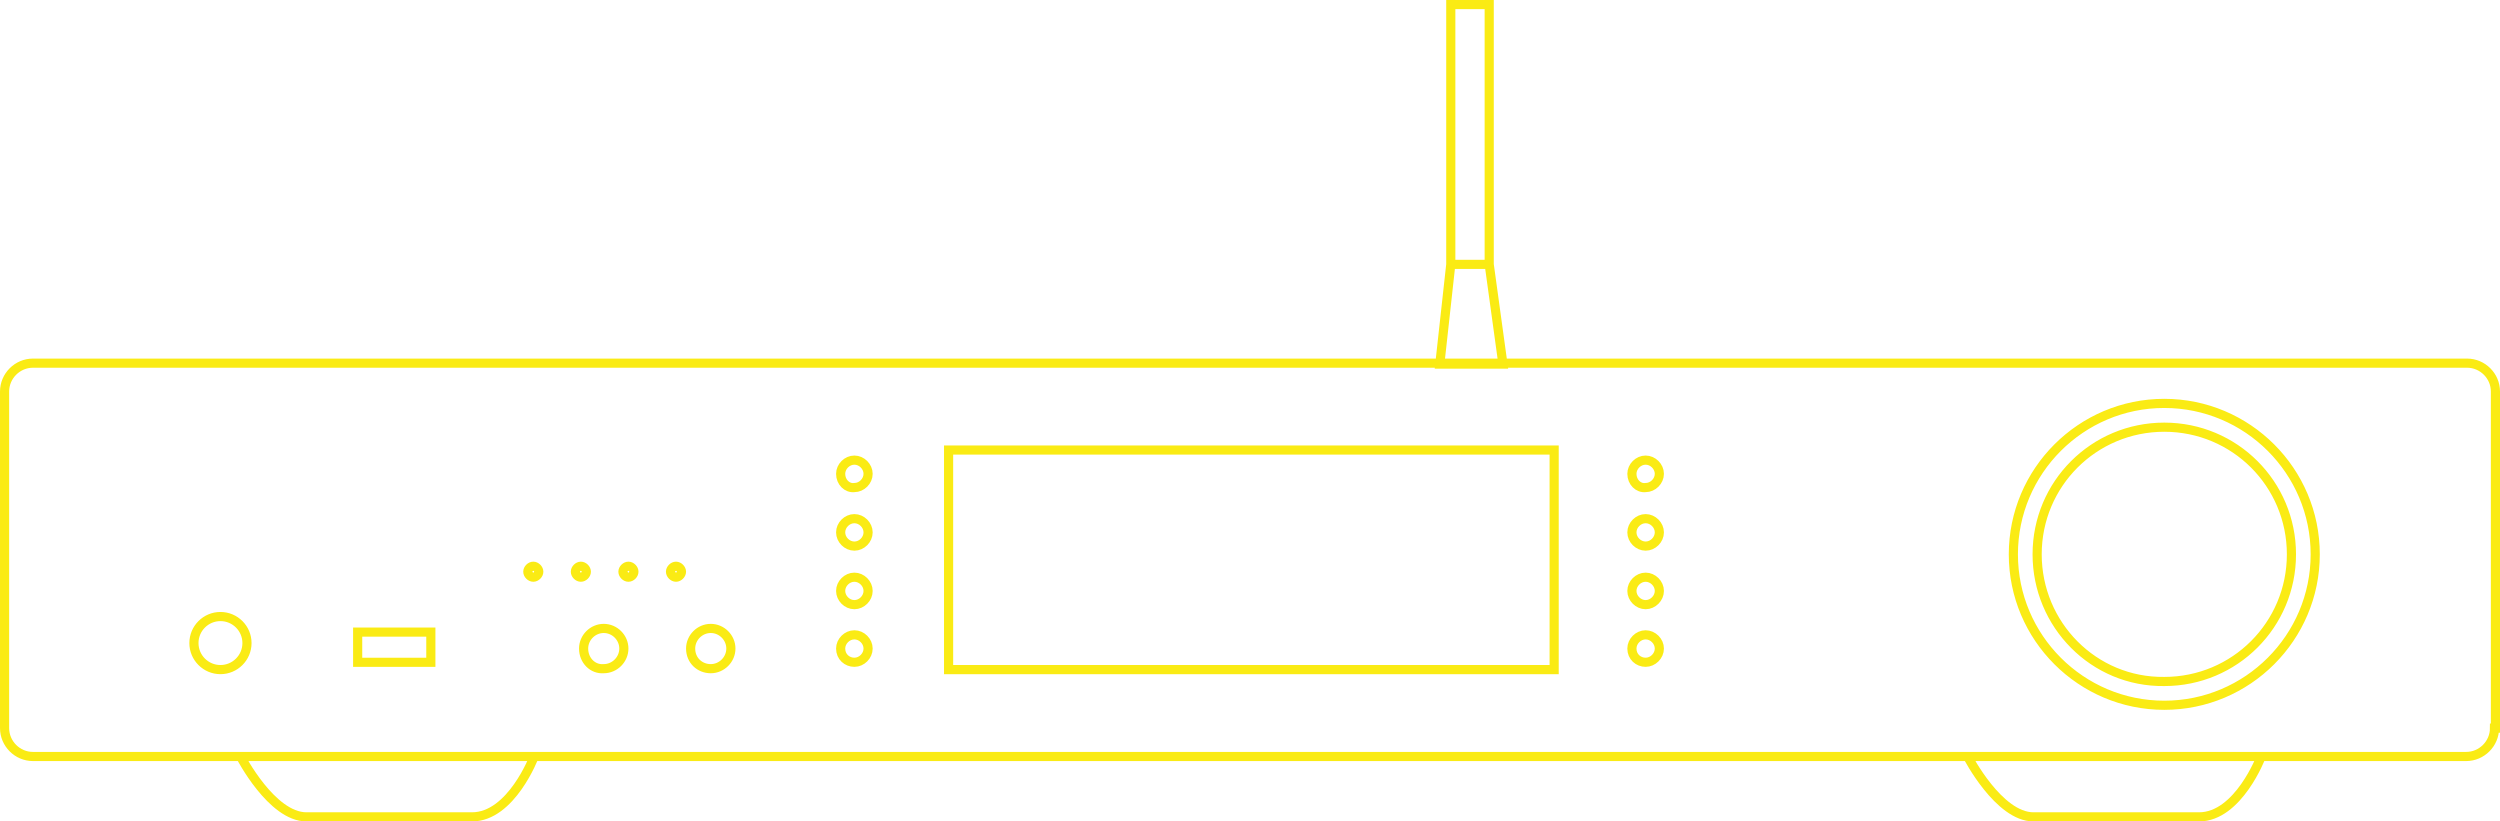 <?xml version="1.0" encoding="utf-8"?>
<!-- Generator: Adobe Illustrator 19.1.0, SVG Export Plug-In . SVG Version: 6.00 Build 0)  -->
<svg version="1.1" id="Layer_1" xmlns="http://www.w3.org/2000/svg" xmlns:xlink="http://www.w3.org/1999/xlink" x="0px" y="0px"
	 width="273.3px" height="89.8px" viewBox="39.9 691.7 273.3 89.8" style="enable-background:new 39.9 691.7 273.3 89.8;"
	 xml:space="preserve">
<style type="text/css">
	.st0{fill:none;stroke:#FAEB14;stroke-miterlimit:10;}
</style>
<path class="st0" d="M202.7,720.6h-4.2l-1.2,10.9h6.9L202.7,720.6z M202.7,692.2h-4.2v28.4h4.2V692.2z M87,764.1h-8v-3.3h8V764.1z
	 M209.8,764.9h-66.2v-24h66.2V764.9z M218.3,743.5c0-0.8,0.7-1.5,1.5-1.5s1.5,0.7,1.5,1.5s-0.7,1.5-1.5,1.5
	C219,745.1,218.3,744.4,218.3,743.5z M218.3,749.9c0-0.8,0.7-1.5,1.5-1.5s1.5,0.7,1.5,1.5c0,0.8-0.7,1.5-1.5,1.5
	S218.3,750.7,218.3,749.9z M218.3,756.3c0-0.8,0.7-1.5,1.5-1.5s1.5,0.7,1.5,1.5s-0.7,1.5-1.5,1.5S218.3,757.1,218.3,756.3z
	 M218.3,762.6c0-0.8,0.7-1.5,1.5-1.5s1.5,0.7,1.5,1.5c0,0.8-0.7,1.5-1.5,1.5S218.3,763.5,218.3,762.6z M98.2,754.8
	c-0.3,0-0.6-0.3-0.6-0.6c0-0.3,0.3-0.6,0.6-0.6c0.3,0,0.6,0.3,0.6,0.6C98.8,754.5,98.5,754.8,98.2,754.8z M103.4,754.8
	c-0.3,0-0.6-0.3-0.6-0.6c0-0.3,0.3-0.6,0.6-0.6s0.6,0.3,0.6,0.6C104,754.5,103.7,754.8,103.4,754.8z M108.6,754.8
	c-0.3,0-0.6-0.3-0.6-0.6c0-0.3,0.3-0.6,0.6-0.6c0.3,0,0.6,0.3,0.6,0.6C109.2,754.5,108.9,754.8,108.6,754.8z M113.8,754.8
	c-0.3,0-0.6-0.3-0.6-0.6c0-0.3,0.3-0.6,0.6-0.6c0.3,0,0.6,0.3,0.6,0.6C114.4,754.5,114.1,754.8,113.8,754.8z M131.8,743.5
	c0-0.8,0.7-1.5,1.5-1.5s1.5,0.7,1.5,1.5s-0.7,1.5-1.5,1.5C132.5,745.1,131.8,744.4,131.8,743.5z M131.8,749.9c0-0.8,0.7-1.5,1.5-1.5
	s1.5,0.7,1.5,1.5c0,0.8-0.7,1.5-1.5,1.5S131.8,750.7,131.8,749.9z M131.8,756.3c0-0.8,0.7-1.5,1.5-1.5s1.5,0.7,1.5,1.5
	s-0.7,1.5-1.5,1.5S131.8,757.1,131.8,756.3z M131.8,762.6c0-0.8,0.7-1.5,1.5-1.5s1.5,0.7,1.5,1.5c0,0.8-0.7,1.5-1.5,1.5
	S131.8,763.5,131.8,762.6z M115.4,762.6c0-1.2,1-2.2,2.2-2.2s2.2,1,2.2,2.2c0,1.2-1,2.2-2.2,2.2S115.4,763.9,115.4,762.6z
	 M103.7,762.6c0-1.2,1-2.2,2.2-2.2s2.2,1,2.2,2.2c0,1.2-1,2.2-2.2,2.2C104.7,764.9,103.7,763.9,103.7,762.6z M260,752.3
	c0-9.1,7.4-16.5,16.5-16.5s16.5,7.4,16.5,16.5s-7.4,16.5-16.5,16.5S260,761.4,260,752.3z M262.6,752.3c0-7.7,6.2-13.9,13.9-13.9
	s13.9,6.2,13.9,13.9c0,7.7-6.2,13.9-13.9,13.9C268.8,766.3,262.6,760,262.6,752.3z M61.1,762c0-1.6,1.3-2.9,2.9-2.9s2.9,1.3,2.9,2.9
	s-1.3,2.9-2.9,2.9S61.1,763.6,61.1,762z M287.1,774.4c0,0-2.5,6.6-6.8,6.6h-18.1c-3.8,0-7.2-6.6-7.2-6.6H287.1z M98.3,774.4
	c0,0-2.5,6.6-6.8,6.6H73.4c-3.8,0-7.2-6.6-7.2-6.6H98.3z M312.6,771.3c0,1.7-1.4,3.1-3.1,3.1h-266c-1.7,0-3.1-1.4-3.1-3.1v-36.8
	c0-1.7,1.4-3.1,3.1-3.1h266.1c1.7,0,3.1,1.4,3.1,3.1v36.8H312.6z"/>
</svg>

